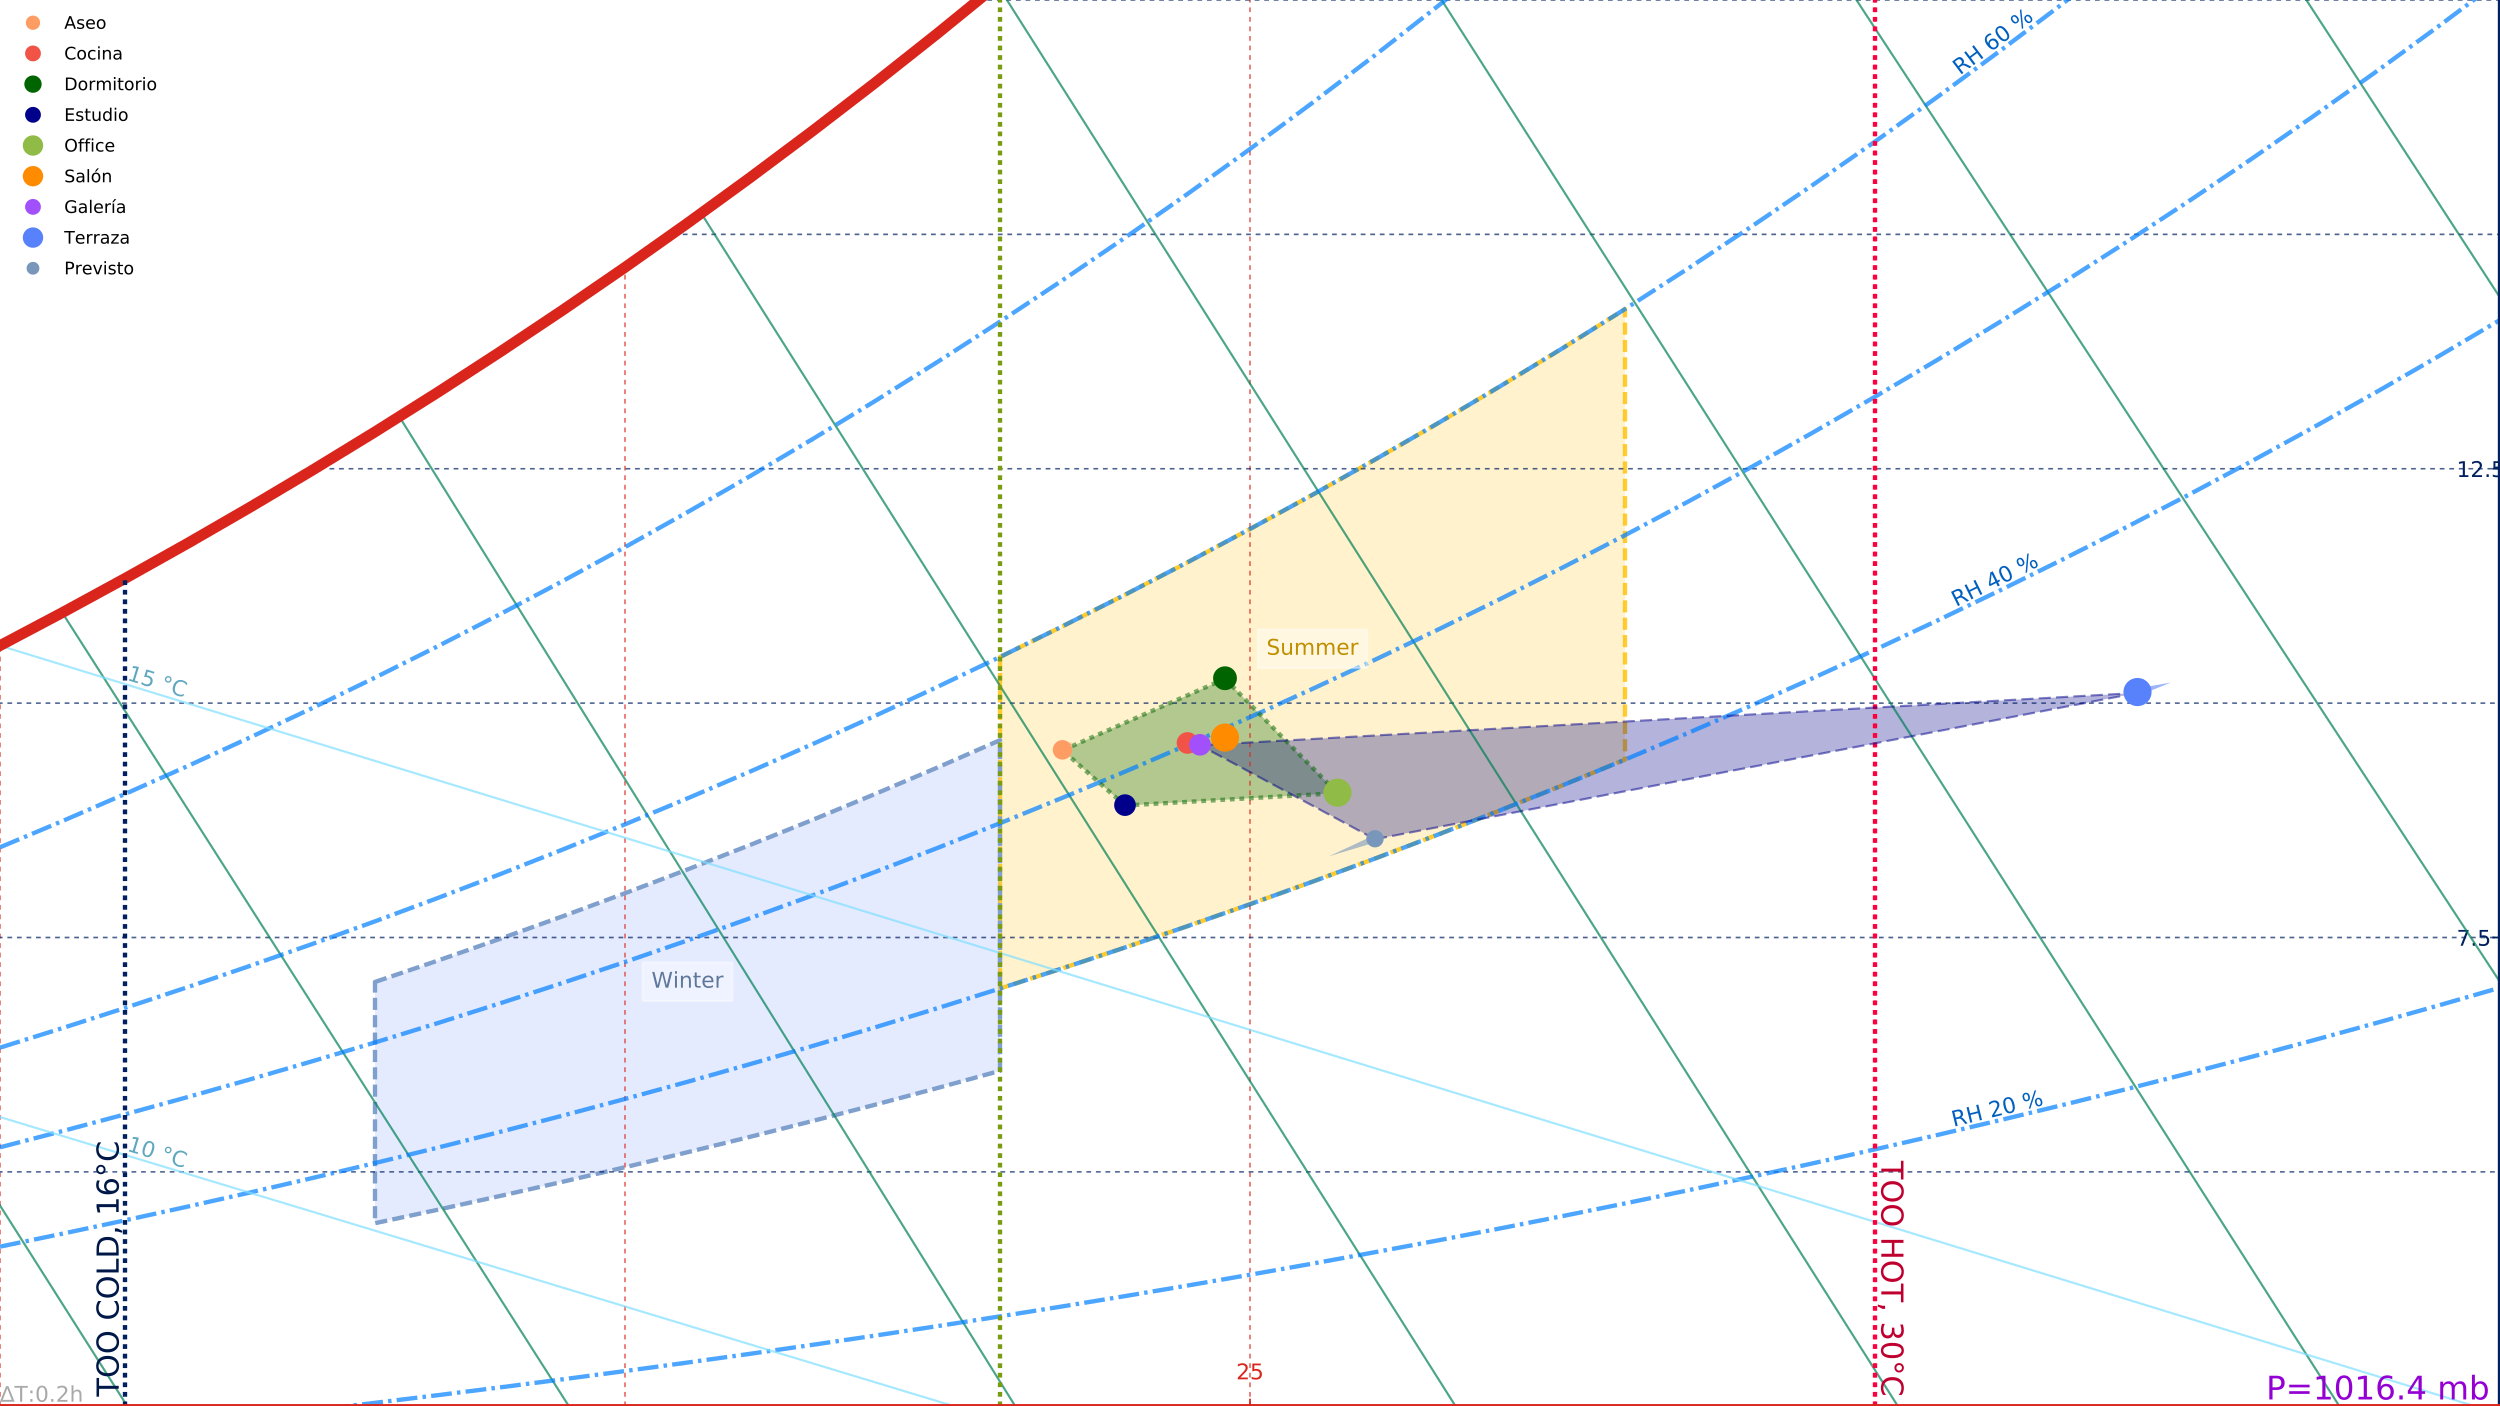 <?xml version="1.0" encoding="utf-8" standalone="no"?>
<!DOCTYPE svg PUBLIC "-//W3C//DTD SVG 1.1//EN"
  "http://www.w3.org/Graphics/SVG/1.1/DTD/svg11.dtd">
<!-- Created with matplotlib (http://matplotlib.org/) -->
<svg height="648pt" version="1.1" viewBox="0 0 1152 648" width="1152pt" xmlns="http://www.w3.org/2000/svg" xmlns:xlink="http://www.w3.org/1999/xlink">
 <defs>
  <style type="text/css">
*{stroke-linecap:butt;stroke-linejoin:round;}
  </style>
 </defs>
 <g id="figure_1">
  <g id="axes_1">
   <g id="patch_1">
    <path d="M 0 648 
L 1152 648 
L 1152 0 
L 0 0 
z
" style="fill:#ffffff;"/>
   </g>
   <g id="patch_2">
    <path clip-path="url(#p03371a207a)" d="M 460.8 302.724 
L 489.6 288.581 
L 518.4 274.045 
L 547.2 259.107 
L 576 243.757 
L 604.8 227.984 
L 633.6 211.779 
L 662.4 195.131 
L 691.2 178.028 
L 720 160.46 
L 748.8 142.416 
L 748.8 350.034 
L 720 361.885 
L 691.2 373.429 
L 662.4 384.671 
L 633.6 395.619 
L 604.8 406.28 
L 576 416.661 
L 547.2 426.768 
L 518.4 436.606 
L 489.6 446.184 
L 460.8 455.506 
z
" style="fill:#ffbf00;fill-opacity:0.2;stroke:#ffbf00;stroke-dasharray:5.6,2.4;stroke-dashoffset:0;stroke-linejoin:miter;stroke-opacity:0.8;stroke-width:2;"/>
   </g>
   <g id="patch_3">
    <path clip-path="url(#p03371a207a)" d="M 172.8 452.483 
L 201.6 442.69 
L 230.4 432.617 
L 259.2 422.257 
L 288 411.603 
L 316.8 400.648 
L 345.6 389.384 
L 374.4 377.803 
L 403.2 365.897 
L 432 353.659 
L 460.8 341.08 
L 460.8 493.435 
L 432 501.352 
L 403.2 509.056 
L 374.4 516.555 
L 345.6 523.851 
L 316.8 530.949 
L 288 537.855 
L 259.2 544.573 
L 230.4 551.108 
L 201.6 557.463 
L 172.8 563.643 
z
" style="fill:#7f9fff;fill-opacity:0.2;stroke:#7f9fcc;stroke-dasharray:5.6,2.4;stroke-dashoffset:0;stroke-linejoin:miter;stroke-width:2;"/>
   </g>
   <g id="patch_4">
    <path clip-path="url(#p03371a207a)" d="M 564.48 312.774 
L 489.6 345.724 
L 518.4 371.195 
L 616.32 365.473 
z
" style="fill:#006400;opacity:0.3;"/>
   </g>
   <g id="patch_5">
    <path clip-path="url(#p03371a207a)" d="M 984.96 319.294 
L 552.96 343.43 
L 633.6 386.709 
z
" style="fill:#00008b;opacity:0.3;"/>
   </g>
   <g id="matplotlib.axis_1">
    <g id="xtick_1">
     <g id="line2d_1">
      <defs>
       <path d="M 0 0 
L 0 -3.5 
" id="m6c417d0ec3" style="stroke:#da251d;stroke-width:0.8;"/>
      </defs>
      <g>
       <use style="fill:#da251d;stroke:#da251d;stroke-width:0.8;" x="576" xlink:href="#m6c417d0ec3" y="648"/>
      </g>
     </g>
     <g id="text_1">
      <!-- 25 -->
      <defs>
       <path d="M 19.188 8.297 
L 53.609 8.297 
L 53.609 0 
L 7.328 0 
L 7.328 8.297 
Q 12.938 14.109 22.625 23.891 
Q 32.328 33.688 34.812 36.531 
Q 39.547 41.844 41.422 45.531 
Q 43.312 49.219 43.312 52.781 
Q 43.312 58.594 39.234 62.25 
Q 35.156 65.922 28.609 65.922 
Q 23.969 65.922 18.812 64.312 
Q 13.672 62.703 7.812 59.422 
L 7.812 69.391 
Q 13.766 71.781 18.938 73 
Q 24.125 74.219 28.422 74.219 
Q 39.75 74.219 46.484 68.547 
Q 53.219 62.891 53.219 53.422 
Q 53.219 48.922 51.531 44.891 
Q 49.859 40.875 45.406 35.406 
Q 44.188 33.984 37.641 27.219 
Q 31.109 20.453 19.188 8.297 
" id="DejaVuSans-32"/>
       <path d="M 10.797 72.906 
L 49.516 72.906 
L 49.516 64.594 
L 19.828 64.594 
L 19.828 46.734 
Q 21.969 47.469 24.109 47.828 
Q 26.266 48.188 28.422 48.188 
Q 40.625 48.188 47.75 41.5 
Q 54.891 34.812 54.891 23.391 
Q 54.891 11.625 47.562 5.094 
Q 40.234 -1.422 26.906 -1.422 
Q 22.312 -1.422 17.547 -0.641 
Q 12.797 0.141 7.719 1.703 
L 7.719 11.625 
Q 12.109 9.234 16.797 8.062 
Q 21.484 6.891 26.703 6.891 
Q 35.156 6.891 40.078 11.328 
Q 45.016 15.766 45.016 23.391 
Q 45.016 31 40.078 35.438 
Q 35.156 39.891 26.703 39.891 
Q 22.75 39.891 18.812 39.016 
Q 14.891 38.141 10.797 36.281 
z
" id="DejaVuSans-35"/>
      </defs>
      <g style="fill:#da251d;" transform="translate(569.638 635.598)scale(0.1 -0.1)">
       <use xlink:href="#DejaVuSans-32"/>
       <use x="63.623" xlink:href="#DejaVuSans-35"/>
      </g>
     </g>
    </g>
   </g>
   <g id="matplotlib.axis_2">
    <g id="ytick_1">
     <g id="line2d_2">
      <defs>
       <path d="M 0 0 
L -3.5 0 
" id="m618c80dfe1" style="stroke:#002060;stroke-width:0.8;"/>
      </defs>
      <g>
       <use style="fill:#002060;stroke:#002060;stroke-width:0.8;" x="1152" xlink:href="#m618c80dfe1" y="432"/>
      </g>
     </g>
     <g id="text_2">
      <!-- 7.5 -->
      <defs>
       <path d="M 8.203 72.906 
L 55.078 72.906 
L 55.078 68.703 
L 28.609 0 
L 18.312 0 
L 43.219 64.594 
L 8.203 64.594 
z
" id="DejaVuSans-37"/>
       <path d="M 10.688 12.406 
L 21 12.406 
L 21 0 
L 10.688 0 
z
" id="DejaVuSans-2e"/>
      </defs>
      <g style="fill:#002060;" transform="translate(1132 435.799)scale(0.1 -0.1)">
       <use xlink:href="#DejaVuSans-37"/>
       <use x="63.623" xlink:href="#DejaVuSans-2e"/>
       <use x="95.41" xlink:href="#DejaVuSans-35"/>
      </g>
     </g>
    </g>
    <g id="ytick_2">
     <g id="line2d_3">
      <g>
       <use style="fill:#002060;stroke:#002060;stroke-width:0.8;" x="1152" xlink:href="#m618c80dfe1" y="216"/>
      </g>
     </g>
     <g id="text_3">
      <!-- 12.5 -->
      <defs>
       <path d="M 12.406 8.297 
L 28.516 8.297 
L 28.516 63.922 
L 10.984 60.406 
L 10.984 69.391 
L 28.422 72.906 
L 38.281 72.906 
L 38.281 8.297 
L 54.391 8.297 
L 54.391 0 
L 12.406 0 
z
" id="DejaVuSans-31"/>
      </defs>
      <g style="fill:#002060;" transform="translate(1132 219.799)scale(0.1 -0.1)">
       <use xlink:href="#DejaVuSans-31"/>
       <use x="63.623" xlink:href="#DejaVuSans-32"/>
       <use x="127.246" xlink:href="#DejaVuSans-2e"/>
       <use x="159.033" xlink:href="#DejaVuSans-35"/>
      </g>
     </g>
    </g>
   </g>
   <g id="line2d_4">
    <path clip-path="url(#p03371a207a)" d="M 0 648 
L 0 297.54 
" style="fill:none;opacity:0.7;stroke:#da251d;stroke-dasharray:2.2,2.2;stroke-dashoffset:0;stroke-width:0.75;"/>
   </g>
   <g id="line2d_5">
    <path clip-path="url(#p03371a207a)" d="M 288 648 
L 288 123.384 
" style="fill:none;opacity:0.7;stroke:#da251d;stroke-dasharray:2.2,2.2;stroke-dashoffset:0;stroke-width:0.75;"/>
   </g>
   <g id="line2d_6">
    <path clip-path="url(#p03371a207a)" d="M 576 648 
L 576 -1 
" style="fill:none;opacity:0.7;stroke:#da251d;stroke-dasharray:2.2,2.2;stroke-dashoffset:0;stroke-width:0.75;"/>
   </g>
   <g id="line2d_7">
    <path clip-path="url(#p03371a207a)" d="M 864 648 
L 864 -1 
" style="fill:none;opacity:0.7;stroke:#da251d;stroke-dasharray:2.2,2.2;stroke-dashoffset:0;stroke-width:0.75;"/>
   </g>
   <g id="line2d_8">
    <path clip-path="url(#p03371a207a)" d="M -1 540 
L 1152 540 
" style="fill:none;opacity:0.7;stroke:#002060;stroke-dasharray:2.2,2.2;stroke-dashoffset:0;stroke-width:0.75;"/>
   </g>
   <g id="line2d_9">
    <path clip-path="url(#p03371a207a)" d="M -1 432 
L 1152 432 
" style="fill:none;opacity:0.7;stroke:#002060;stroke-dasharray:2.2,2.2;stroke-dashoffset:0;stroke-width:0.75;"/>
   </g>
   <g id="line2d_10">
    <path clip-path="url(#p03371a207a)" d="M -1 324 
L 1152 324 
" style="fill:none;opacity:0.7;stroke:#002060;stroke-dasharray:2.2,2.2;stroke-dashoffset:0;stroke-width:0.75;"/>
   </g>
   <g id="line2d_11">
    <path clip-path="url(#p03371a207a)" d="M 151.831 216 
L 1152 216 
" style="fill:none;opacity:0.7;stroke:#002060;stroke-dasharray:2.2,2.2;stroke-dashoffset:0;stroke-width:0.75;"/>
   </g>
   <g id="line2d_12">
    <path clip-path="url(#p03371a207a)" d="M 310.206 108 
L 1152 108 
" style="fill:none;opacity:0.7;stroke:#002060;stroke-dasharray:2.2,2.2;stroke-dashoffset:0;stroke-width:0.75;"/>
   </g>
   <g id="line2d_13">
    <path clip-path="url(#p03371a207a)" d="M 450.546 0 
L 1152 0 
" style="fill:none;opacity:0.7;stroke:#002060;stroke-dasharray:2.2,2.2;stroke-dashoffset:0;stroke-width:0.75;"/>
   </g>
   <g id="line2d_14">
    <path clip-path="url(#p03371a207a)" d="M -1 553.917 
L 59.298 649 
" style="fill:none;opacity:0.7;stroke:#008056;stroke-linecap:square;"/>
   </g>
   <g id="line2d_15">
    <path clip-path="url(#p03371a207a)" d="M 28.711 282.356 
L 262.796 649 
" style="fill:none;opacity:0.7;stroke:#008056;stroke-linecap:square;"/>
   </g>
   <g id="line2d_16">
    <path clip-path="url(#p03371a207a)" d="M 184.069 192.097 
L 468.468 649 
" style="fill:none;opacity:0.7;stroke:#008056;stroke-linecap:square;"/>
   </g>
   <g id="line2d_17">
    <path clip-path="url(#p03371a207a)" d="M 323.228 98.439 
L 671.368 649 
" style="fill:none;opacity:0.7;stroke:#008056;stroke-linecap:square;"/>
   </g>
   <g id="line2d_18">
    <path clip-path="url(#p03371a207a)" d="M 463.352 -1 
L 875.191 649 
" style="fill:none;opacity:0.7;stroke:#008056;stroke-linecap:square;"/>
   </g>
   <g id="line2d_19">
    <path clip-path="url(#p03371a207a)" d="M 663.648 -1 
L 1078.632 649 
" style="fill:none;opacity:0.7;stroke:#008056;stroke-linecap:square;"/>
   </g>
   <g id="line2d_20">
    <path clip-path="url(#p03371a207a)" d="M 854.8 -1 
L 1153 454.021 
" style="fill:none;opacity:0.7;stroke:#008056;stroke-linecap:square;"/>
   </g>
   <g id="line2d_21">
    <path clip-path="url(#p03371a207a)" d="M 1062.113 -1 
L 1153 138.628 
" style="fill:none;opacity:0.7;stroke:#008056;stroke-linecap:square;"/>
   </g>
   <g id="line2d_22">
    <path clip-path="url(#p03371a207a)" style="fill:none;opacity:0.7;stroke:#008056;stroke-linecap:square;"/>
   </g>
   <g id="line2d_23">
    <path clip-path="url(#p03371a207a)" style="fill:none;opacity:0.7;stroke:#008056;stroke-linecap:square;"/>
   </g>
   <g id="line2d_24">
    <path clip-path="url(#p03371a207a)" style="fill:none;opacity:0.7;stroke:#008056;stroke-linecap:square;"/>
   </g>
   <g id="line2d_25">
    <path clip-path="url(#p03371a207a)" d="M 151.013 649 
L 172.8 646.418 
L 201.6 642.908 
L 230.4 639.3 
L 259.2 635.591 
L 288 631.778 
L 316.8 627.86 
L 345.6 623.833 
L 374.4 619.695 
L 403.2 615.443 
L 432 611.075 
L 460.8 606.588 
L 489.6 601.98 
L 518.4 597.247 
L 547.2 592.386 
L 576 587.395 
L 604.8 582.271 
L 633.6 577.01 
L 662.4 571.61 
L 691.2 566.067 
L 720 560.377 
L 748.8 554.539 
L 777.6 548.548 
L 806.4 542.401 
L 835.2 536.095 
L 864 529.625 
L 892.8 522.989 
L 921.6 516.182 
L 950.4 509.202 
L 979.2 502.043 
L 1008 494.703 
L 1036.8 487.176 
L 1065.6 479.46 
L 1094.4 471.55 
L 1123.2 463.442 
L 1152 455.131 
" style="fill:none;opacity:0.7;stroke:#007fff;stroke-dasharray:9.6,2.4,1.6,2.4;stroke-dashoffset:0;stroke-width:2;"/>
   </g>
   <g id="line2d_26">
    <path clip-path="url(#p03371a207a)" d="M 0 574.451 
L 28.8 568.48 
L 57.6 562.336 
L 86.4 556.014 
L 115.2 549.51 
L 144 542.82 
L 172.8 535.938 
L 201.6 528.86 
L 230.4 521.582 
L 259.2 514.097 
L 288 506.402 
L 316.8 498.491 
L 345.6 490.358 
L 374.4 481.999 
L 403.2 473.408 
L 432 464.579 
L 460.8 455.506 
L 489.6 446.184 
L 518.4 436.606 
L 547.2 426.768 
L 576 416.661 
L 604.8 406.28 
L 633.6 395.619 
L 662.4 384.671 
L 691.2 373.429 
L 720 361.885 
L 748.8 350.034 
L 777.6 337.868 
L 806.4 325.379 
L 835.2 312.56 
L 864 299.404 
L 892.8 285.901 
L 921.6 272.045 
L 950.4 257.828 
L 979.2 243.24 
L 1008 228.273 
L 1036.8 212.919 
L 1065.6 197.169 
L 1094.4 181.013 
L 1123.2 164.442 
L 1152 147.447 
" style="fill:none;opacity:0.7;stroke:#007fff;stroke-dasharray:9.6,2.4,1.6,2.4;stroke-dashoffset:0;stroke-width:2;"/>
   </g>
   <g id="line2d_27">
    <path clip-path="url(#p03371a207a)" d="M 0 528.68 
L 28.8 521.19 
L 57.6 513.483 
L 86.4 505.552 
L 115.2 497.391 
L 144 488.995 
L 172.8 480.358 
L 201.6 471.474 
L 230.4 462.337 
L 259.2 452.94 
L 288 443.277 
L 316.8 433.341 
L 345.6 423.125 
L 374.4 412.624 
L 403.2 401.828 
L 432 390.733 
L 460.8 379.329 
L 489.6 367.61 
L 518.4 355.568 
L 547.2 343.195 
L 576 330.483 
L 604.8 317.423 
L 633.6 304.009 
L 662.4 290.229 
L 691.2 276.077 
L 720 261.544 
L 748.8 246.619 
L 777.6 231.294 
L 806.4 215.558 
L 835.2 199.404 
L 864 182.819 
L 892.8 165.795 
L 921.6 148.32 
L 950.4 130.385 
L 979.2 111.977 
L 1008 93.086 
L 1036.8 73.701 
L 1065.6 53.81 
L 1094.4 33.4 
L 1123.2 12.46 
L 1141.245 -1 
" style="fill:none;opacity:0.7;stroke:#007fff;stroke-dasharray:9.6,2.4,1.6,2.4;stroke-dashoffset:0;stroke-width:2;"/>
   </g>
   <g id="line2d_28">
    <path clip-path="url(#p03371a207a)" d="M 0 482.753 
L 28.8 473.735 
L 57.6 464.453 
L 86.4 454.901 
L 115.2 445.071 
L 144 434.956 
L 172.8 424.55 
L 201.6 413.844 
L 230.4 402.832 
L 259.2 391.505 
L 288 379.856 
L 316.8 367.877 
L 345.6 355.558 
L 374.4 342.892 
L 403.2 329.871 
L 432 316.484 
L 460.8 302.724 
L 489.6 288.581 
L 518.4 274.045 
L 547.2 259.107 
L 576 243.757 
L 604.8 227.984 
L 633.6 211.779 
L 662.4 195.131 
L 691.2 178.028 
L 720 160.46 
L 748.8 142.416 
L 777.6 123.883 
L 806.4 104.851 
L 835.2 85.306 
L 864 65.236 
L 892.8 44.629 
L 921.6 23.471 
L 950.4 1.749 
L 953.95 -1 
" style="fill:none;opacity:0.7;stroke:#007fff;stroke-dasharray:9.6,2.4,1.6,2.4;stroke-dashoffset:0;stroke-width:2;"/>
   </g>
   <g id="line2d_29">
    <path clip-path="url(#p03371a207a)" d="M 0 390.432 
L 28.8 378.324 
L 57.6 365.86 
L 86.4 353.029 
L 115.2 339.822 
L 144 326.23 
L 172.8 312.242 
L 201.6 297.848 
L 230.4 283.037 
L 259.2 267.8 
L 288 252.124 
L 316.8 235.998 
L 345.6 219.412 
L 374.4 202.352 
L 403.2 184.808 
L 432 166.766 
L 460.8 148.214 
L 489.6 129.139 
L 518.4 109.528 
L 547.2 89.367 
L 576 68.641 
L 604.8 47.337 
L 633.6 25.44 
L 662.4 2.934 
L 667.299 -1 
" style="fill:none;opacity:0.7;stroke:#007fff;stroke-dasharray:9.6,2.4,1.6,2.4;stroke-dashoffset:0;stroke-width:2;"/>
   </g>
   <g id="line2d_30">
    <path clip-path="url(#p03371a207a)" d="M -1 514.435 
L 442.956 649 
" style="fill:none;opacity:0.7;stroke:#7fdfff;stroke-linecap:square;"/>
   </g>
   <g id="line2d_31">
    <path clip-path="url(#p03371a207a)" d="M 0 297.54 
L 1143.649 649 
" style="fill:none;opacity:0.7;stroke:#7fdfff;stroke-linecap:square;"/>
   </g>
   <g id="line2d_32">
    <path clip-path="url(#p03371a207a)" d="M 0 297.48 
L 28.8 282.24 
L 57.6 266.548 
L 86.4 250.39 
L 115.2 233.755 
L 144 216.63 
L 172.8 199.002 
L 201.6 180.858 
L 230.4 162.183 
L 259.2 142.965 
L 288 123.188 
L 316.8 102.837 
L 345.6 81.899 
L 374.4 60.357 
L 403.2 38.195 
L 432 15.397 
L 452.138 -1 
" style="fill:none;stroke:#da251d;stroke-linecap:square;stroke-width:5;"/>
   </g>
   <g id="line2d_33">
    <path clip-path="url(#p03371a207a)" d="M 57.6 648 
L 57.6 266.625 
" style="fill:none;stroke:#002060;stroke-dasharray:2.2,2.2;stroke-dashoffset:0;stroke-width:2;"/>
   </g>
   <g id="line2d_34">
    <path clip-path="url(#p03371a207a)" d="M 460.8 648 
L 460.8 -1 
" style="fill:none;stroke:#799c13;stroke-dasharray:2.2,2.2;stroke-dashoffset:0;stroke-width:2;"/>
   </g>
   <g id="line2d_35">
    <path clip-path="url(#p03371a207a)" d="M 864 -1 
L 864 648 
" style="fill:none;stroke:#ff003f;stroke-dasharray:2.2,2.2;stroke-dashoffset:0;stroke-width:2;"/>
   </g>
   <g id="line2d_36">
    <path clip-path="url(#p03371a207a)" d="M 564.48 312.774 
L 489.6 345.724 
" style="fill:none;opacity:0.5;stroke:#006400;stroke-dasharray:2.2,2.2;stroke-dashoffset:0;stroke-width:2;"/>
   </g>
   <g id="line2d_37">
    <path clip-path="url(#p03371a207a)" d="M 564.48 312.774 
L 616.32 365.473 
" style="fill:none;opacity:0.5;stroke:#006400;stroke-dasharray:2.2,2.2;stroke-dashoffset:0;stroke-width:2;"/>
   </g>
   <g id="line2d_38">
    <path clip-path="url(#p03371a207a)" d="M 518.4 371.195 
L 489.6 345.724 
" style="fill:none;opacity:0.5;stroke:#006400;stroke-dasharray:2.2,2.2;stroke-dashoffset:0;stroke-width:2;"/>
   </g>
   <g id="line2d_39">
    <path clip-path="url(#p03371a207a)" d="M 518.4 371.195 
L 616.32 365.473 
" style="fill:none;opacity:0.5;stroke:#006400;stroke-dasharray:2.2,2.2;stroke-dashoffset:0;stroke-width:2;"/>
   </g>
   <g id="line2d_40">
    <path clip-path="url(#p03371a207a)" d="M 984.96 319.294 
L 552.96 343.43 
" style="fill:none;opacity:0.5;stroke:#00008b;stroke-dasharray:5.6,2.4;stroke-dashoffset:0;"/>
   </g>
   <g id="line2d_41">
    <path clip-path="url(#p03371a207a)" d="M 633.6 386.709 
L 552.96 343.43 
" style="fill:none;opacity:0.5;stroke:#00008b;stroke-dasharray:5.6,2.4;stroke-dashoffset:0;"/>
   </g>
   <g id="line2d_42">
    <path clip-path="url(#p03371a207a)" d="M 633.6 386.709 
L 984.96 319.294 
" style="fill:none;opacity:0.5;stroke:#00008b;stroke-dasharray:5.6,2.4;stroke-dashoffset:0;"/>
   </g>
   <g id="line2d_43">
    <path clip-path="url(#p03371a207a)" d="M 489.6 345.528 
" style="fill:none;opacity:0.9;"/>
    <defs>
     <path d="M 0 4 
C 1.061 4 2.078 3.579 2.828 2.828 
C 3.579 2.078 4 1.061 4 0 
C 4 -1.061 3.579 -2.078 2.828 -2.828 
C 2.078 -3.579 1.061 -4 0 -4 
C -1.061 -4 -2.078 -3.579 -2.828 -2.828 
C -3.579 -2.078 -4 -1.061 -4 0 
C -4 1.061 -3.579 2.078 -2.828 2.828 
C -2.078 3.579 -1.061 4 0 4 
z
" id="me9c7d0413f" style="stroke:#fd9d64;"/>
    </defs>
    <g clip-path="url(#p03371a207a)">
     <use style="fill:#fd9d64;opacity:0.9;stroke:#fd9d64;" x="489.6" xlink:href="#me9c7d0413f" y="345.528"/>
    </g>
   </g>
   <g id="line2d_44">
    <path clip-path="url(#p03371a207a)" d="M 547.2 342.357 
" style="fill:none;opacity:0.9;"/>
    <defs>
     <path d="M 0 4.5 
C 1.193 4.5 2.338 4.026 3.182 3.182 
C 4.026 2.338 4.5 1.193 4.5 0 
C 4.5 -1.193 4.026 -2.338 3.182 -3.182 
C 2.338 -4.026 1.193 -4.5 0 -4.5 
C -1.193 -4.5 -2.338 -4.026 -3.182 -3.182 
C -4.026 -2.338 -4.5 -1.193 -4.5 0 
C -4.5 1.193 -4.026 2.338 -3.182 3.182 
C -2.338 4.026 -1.193 4.5 0 4.5 
z
" id="mc21d1e64de" style="stroke:#f15346;"/>
    </defs>
    <g clip-path="url(#p03371a207a)">
     <use style="fill:#f15346;opacity:0.9;stroke:#f15346;" x="547.2" xlink:href="#mc21d1e64de" y="342.357"/>
    </g>
   </g>
   <g id="line2d_45">
    <path clip-path="url(#p03371a207a)" d="M 564.48 312.533 
" style="fill:none;opacity:0.9;"/>
    <defs>
     <path d="M 0 5 
C 1.326 5 2.598 4.473 3.536 3.536 
C 4.473 2.598 5 1.326 5 0 
C 5 -1.326 4.473 -2.598 3.536 -3.536 
C 2.598 -4.473 1.326 -5 0 -5 
C -1.326 -5 -2.598 -4.473 -3.536 -3.536 
C -4.473 -2.598 -5 -1.326 -5 0 
C -5 1.326 -4.473 2.598 -3.536 3.536 
C -2.598 4.473 -1.326 5 0 5 
z
" id="m593283b765" style="stroke:#006400;"/>
    </defs>
    <g clip-path="url(#p03371a207a)">
     <use style="fill:#006400;opacity:0.9;stroke:#006400;" x="564.48" xlink:href="#m593283b765" y="312.533"/>
    </g>
   </g>
   <g id="line2d_46">
    <path clip-path="url(#p03371a207a)" d="M 518.4 371.003 
" style="fill:none;opacity:0.9;"/>
    <defs>
     <path d="M 0 4.5 
C 1.193 4.5 2.338 4.026 3.182 3.182 
C 4.026 2.338 4.5 1.193 4.5 0 
C 4.5 -1.193 4.026 -2.338 3.182 -3.182 
C 2.338 -4.026 1.193 -4.5 0 -4.5 
C -1.193 -4.5 -2.338 -4.026 -3.182 -3.182 
C -4.026 -2.338 -4.5 -1.193 -4.5 0 
C -4.5 1.193 -4.026 2.338 -3.182 3.182 
C -2.338 4.026 -1.193 4.5 0 4.5 
z
" id="m904425b6a8" style="stroke:#00008b;"/>
    </defs>
    <g clip-path="url(#p03371a207a)">
     <use style="fill:#00008b;opacity:0.9;stroke:#00008b;" x="518.4" xlink:href="#m904425b6a8" y="371.003"/>
    </g>
   </g>
   <g id="line2d_47">
    <path clip-path="url(#p03371a207a)" d="M 616.32 365.243 
" style="fill:none;opacity:0.9;"/>
    <defs>
     <path d="M 0 6 
C 1.591 6 3.117 5.368 4.243 4.243 
C 5.368 3.117 6 1.591 6 0 
C 6 -1.591 5.368 -3.117 4.243 -4.243 
C 3.117 -5.368 1.591 -6 0 -6 
C -1.591 -6 -3.117 -5.368 -4.243 -4.243 
C -5.368 -3.117 -6 -1.591 -6 0 
C -6 1.591 -5.368 3.117 -4.243 4.243 
C -3.117 5.368 -1.591 6 0 6 
z
" id="m547c2ddd15" style="stroke:#8fbb46;"/>
    </defs>
    <g clip-path="url(#p03371a207a)">
     <use style="fill:#8fbb46;opacity:0.9;stroke:#8fbb46;" x="616.32" xlink:href="#m547c2ddd15" y="365.243"/>
    </g>
   </g>
   <g id="line2d_48">
    <path clip-path="url(#p03371a207a)" d="M 564.48 339.878 
" style="fill:none;opacity:0.9;"/>
    <defs>
     <path d="M 0 6 
C 1.591 6 3.117 5.368 4.243 4.243 
C 5.368 3.117 6 1.591 6 0 
C 6 -1.591 5.368 -3.117 4.243 -4.243 
C 3.117 -5.368 1.591 -6 0 -6 
C -1.591 -6 -3.117 -5.368 -4.243 -4.243 
C -5.368 -3.117 -6 -1.591 -6 0 
C -6 1.591 -5.368 3.117 -4.243 4.243 
C -3.117 5.368 -1.591 6 0 6 
z
" id="mc11a36fa52" style="stroke:#ff8c00;"/>
    </defs>
    <g clip-path="url(#p03371a207a)">
     <use style="fill:#ff8c00;opacity:0.9;stroke:#ff8c00;" x="564.48" xlink:href="#mc11a36fa52" y="339.878"/>
    </g>
   </g>
   <g id="line2d_49">
    <path clip-path="url(#p03371a207a)" d="M 552.96 343.21 
" style="fill:none;opacity:0.7;"/>
    <defs>
     <path d="M 0 4.5 
C 1.193 4.5 2.338 4.026 3.182 3.182 
C 4.026 2.338 4.5 1.193 4.5 0 
C 4.5 -1.193 4.026 -2.338 3.182 -3.182 
C 2.338 -4.026 1.193 -4.5 0 -4.5 
C -1.193 -4.5 -2.338 -4.026 -3.182 -3.182 
C -4.026 -2.338 -4.5 -1.193 -4.5 0 
C -4.5 1.193 -4.026 2.338 -3.182 3.182 
C -2.338 4.026 -1.193 4.5 0 4.5 
z
" id="ma13db3c28a" style="stroke:#a250fb;"/>
    </defs>
    <g clip-path="url(#p03371a207a)">
     <use style="fill:#a250fb;opacity:0.7;stroke:#a250fb;" x="552.96" xlink:href="#ma13db3c28a" y="343.21"/>
    </g>
   </g>
   <g id="line2d_50">
    <path clip-path="url(#p03371a207a)" d="M 984.96 318.894 
" style="fill:none;opacity:0.7;"/>
    <defs>
     <path d="M 0 6 
C 1.591 6 3.117 5.368 4.243 4.243 
C 5.368 3.117 6 1.591 6 0 
C 6 -1.591 5.368 -3.117 4.243 -4.243 
C 3.117 -5.368 1.591 -6 0 -6 
C -1.591 -6 -3.117 -5.368 -4.243 -4.243 
C -5.368 -3.117 -6 -1.591 -6 0 
C -6 1.591 -5.368 3.117 -4.243 4.243 
C -3.117 5.368 -1.591 6 0 6 
z
" id="m4be0c68ce2" style="stroke:#5882fb;"/>
    </defs>
    <g clip-path="url(#p03371a207a)">
     <use style="fill:#5882fb;opacity:0.7;stroke:#5882fb;" x="984.96" xlink:href="#m4be0c68ce2" y="318.894"/>
    </g>
   </g>
   <g id="line2d_51">
    <path clip-path="url(#p03371a207a)" d="M 633.6 386.486 
" style="fill:none;opacity:0.6;"/>
    <defs>
     <path d="M 0 3.5 
C 0.928 3.5 1.819 3.131 2.475 2.475 
C 3.131 1.819 3.5 0.928 3.5 0 
C 3.5 -0.928 3.131 -1.819 2.475 -2.475 
C 1.819 -3.131 0.928 -3.5 0 -3.5 
C -0.928 -3.5 -1.819 -3.131 -2.475 -2.475 
C -3.131 -1.819 -3.5 -0.928 -3.5 0 
C -3.5 0.928 -3.131 1.819 -2.475 2.475 
C -1.819 3.131 -0.928 3.5 0 3.5 
z
" id="m51c008a68b" style="stroke:#7996bb;"/>
    </defs>
    <g clip-path="url(#p03371a207a)">
     <use style="fill:#7996bb;opacity:0.6;stroke:#7996bb;" x="633.6" xlink:href="#m51c008a68b" y="386.486"/>
    </g>
   </g>
   <g id="patch_6">
    <path d="M 1152 648 
L 1152 0 
" style="fill:none;stroke:#002060;stroke-linecap:square;stroke-linejoin:miter;stroke-width:2;"/>
   </g>
   <g id="patch_7">
    <path d="M 0 648 
L 1152 648 
" style="fill:none;stroke:#da251d;stroke-linecap:square;stroke-linejoin:miter;stroke-width:2;"/>
   </g>
   <g id="text_4">
    <!-- RH 20 % -->
    <defs>
     <path d="M 44.391 34.188 
Q 47.562 33.109 50.562 29.594 
Q 53.562 26.078 56.594 19.922 
L 66.609 0 
L 56 0 
L 46.688 18.703 
Q 43.062 26.031 39.672 28.422 
Q 36.281 30.812 30.422 30.812 
L 19.672 30.812 
L 19.672 0 
L 9.812 0 
L 9.812 72.906 
L 32.078 72.906 
Q 44.578 72.906 50.734 67.672 
Q 56.891 62.453 56.891 51.906 
Q 56.891 45.016 53.688 40.469 
Q 50.484 35.938 44.391 34.188 
M 19.672 64.797 
L 19.672 38.922 
L 32.078 38.922 
Q 39.203 38.922 42.844 42.219 
Q 46.484 45.516 46.484 51.906 
Q 46.484 58.297 42.844 61.547 
Q 39.203 64.797 32.078 64.797 
z
" id="DejaVuSans-52"/>
     <path d="M 9.812 72.906 
L 19.672 72.906 
L 19.672 43.016 
L 55.516 43.016 
L 55.516 72.906 
L 65.375 72.906 
L 65.375 0 
L 55.516 0 
L 55.516 34.719 
L 19.672 34.719 
L 19.672 0 
L 9.812 0 
z
" id="DejaVuSans-48"/>
     <path id="DejaVuSans-20"/>
     <path d="M 31.781 66.406 
Q 24.172 66.406 20.328 58.906 
Q 16.5 51.422 16.5 36.375 
Q 16.5 21.391 20.328 13.891 
Q 24.172 6.391 31.781 6.391 
Q 39.453 6.391 43.281 13.891 
Q 47.125 21.391 47.125 36.375 
Q 47.125 51.422 43.281 58.906 
Q 39.453 66.406 31.781 66.406 
M 31.781 74.219 
Q 44.047 74.219 50.516 64.516 
Q 56.984 54.828 56.984 36.375 
Q 56.984 17.969 50.516 8.266 
Q 44.047 -1.422 31.781 -1.422 
Q 19.531 -1.422 13.062 8.266 
Q 6.594 17.969 6.594 36.375 
Q 6.594 54.828 13.062 64.516 
Q 19.531 74.219 31.781 74.219 
" id="DejaVuSans-30"/>
     <path d="M 72.703 32.078 
Q 68.453 32.078 66.031 28.469 
Q 63.625 24.859 63.625 18.406 
Q 63.625 12.062 66.031 8.422 
Q 68.453 4.781 72.703 4.781 
Q 76.859 4.781 79.266 8.422 
Q 81.688 12.062 81.688 18.406 
Q 81.688 24.812 79.266 28.438 
Q 76.859 32.078 72.703 32.078 
M 72.703 38.281 
Q 80.422 38.281 84.953 32.906 
Q 89.5 27.547 89.5 18.406 
Q 89.5 9.281 84.938 3.922 
Q 80.375 -1.422 72.703 -1.422 
Q 64.891 -1.422 60.344 3.922 
Q 55.812 9.281 55.812 18.406 
Q 55.812 27.594 60.375 32.938 
Q 64.938 38.281 72.703 38.281 
M 22.312 68.016 
Q 18.109 68.016 15.688 64.375 
Q 13.281 60.75 13.281 54.391 
Q 13.281 47.953 15.672 44.328 
Q 18.062 40.719 22.312 40.719 
Q 26.562 40.719 28.969 44.328 
Q 31.391 47.953 31.391 54.391 
Q 31.391 60.688 28.953 64.344 
Q 26.516 68.016 22.312 68.016 
M 66.406 74.219 
L 74.219 74.219 
L 28.609 -1.422 
L 20.797 -1.422 
z
M 22.312 74.219 
Q 30.031 74.219 34.609 68.875 
Q 39.203 63.531 39.203 54.391 
Q 39.203 45.172 34.641 39.844 
Q 30.078 34.516 22.312 34.516 
Q 14.547 34.516 10.031 39.859 
Q 5.516 45.219 5.516 54.391 
Q 5.516 63.484 10.047 68.844 
Q 14.594 74.219 22.312 74.219 
" id="DejaVuSans-25"/>
    </defs>
    <g style="fill:#005fbf;" transform="translate(900.19 519.232)rotate(-13.625)scale(0.1 -0.1)">
     <use xlink:href="#DejaVuSans-52"/>
     <use x="69.482" xlink:href="#DejaVuSans-48"/>
     <use x="144.678" xlink:href="#DejaVuSans-20"/>
     <use x="176.465" xlink:href="#DejaVuSans-32"/>
     <use x="240.088" xlink:href="#DejaVuSans-30"/>
     <use x="303.711" xlink:href="#DejaVuSans-20"/>
     <use x="335.498" xlink:href="#DejaVuSans-25"/>
    </g>
   </g>
   <g id="text_5">
    <!-- RH 40 % -->
    <defs>
     <path d="M 37.797 64.312 
L 12.891 25.391 
L 37.797 25.391 
z
M 35.203 72.906 
L 47.609 72.906 
L 47.609 25.391 
L 58.016 25.391 
L 58.016 17.188 
L 47.609 17.188 
L 47.609 0 
L 37.797 0 
L 37.797 17.188 
L 4.891 17.188 
L 4.891 26.703 
z
" id="DejaVuSans-34"/>
    </defs>
    <g style="fill:#005fbf;" transform="translate(901.378 279.709)rotate(-26.274)scale(0.1 -0.1)">
     <use xlink:href="#DejaVuSans-52"/>
     <use x="69.482" xlink:href="#DejaVuSans-48"/>
     <use x="144.678" xlink:href="#DejaVuSans-20"/>
     <use x="176.465" xlink:href="#DejaVuSans-34"/>
     <use x="240.088" xlink:href="#DejaVuSans-30"/>
     <use x="303.711" xlink:href="#DejaVuSans-20"/>
     <use x="335.498" xlink:href="#DejaVuSans-25"/>
    </g>
   </g>
   <g id="text_6">
    <!-- RH 60 % -->
    <defs>
     <path d="M 33.016 40.375 
Q 26.375 40.375 22.484 35.828 
Q 18.609 31.297 18.609 23.391 
Q 18.609 15.531 22.484 10.953 
Q 26.375 6.391 33.016 6.391 
Q 39.656 6.391 43.531 10.953 
Q 47.406 15.531 47.406 23.391 
Q 47.406 31.297 43.531 35.828 
Q 39.656 40.375 33.016 40.375 
M 52.594 71.297 
L 52.594 62.312 
Q 48.875 64.062 45.094 64.984 
Q 41.312 65.922 37.594 65.922 
Q 27.828 65.922 22.672 59.328 
Q 17.531 52.734 16.797 39.406 
Q 19.672 43.656 24.016 45.922 
Q 28.375 48.188 33.594 48.188 
Q 44.578 48.188 50.953 41.516 
Q 57.328 34.859 57.328 23.391 
Q 57.328 12.156 50.688 5.359 
Q 44.047 -1.422 33.016 -1.422 
Q 20.359 -1.422 13.672 8.266 
Q 6.984 17.969 6.984 36.375 
Q 6.984 53.656 15.188 63.938 
Q 23.391 74.219 37.203 74.219 
Q 40.922 74.219 44.703 73.484 
Q 48.484 72.75 52.594 71.297 
" id="DejaVuSans-36"/>
    </defs>
    <g style="fill:#005fbf;" transform="translate(903.162 34.772)rotate(-37.025)scale(0.1 -0.1)">
     <use xlink:href="#DejaVuSans-52"/>
     <use x="69.482" xlink:href="#DejaVuSans-48"/>
     <use x="144.678" xlink:href="#DejaVuSans-20"/>
     <use x="176.465" xlink:href="#DejaVuSans-36"/>
     <use x="240.088" xlink:href="#DejaVuSans-30"/>
     <use x="303.711" xlink:href="#DejaVuSans-20"/>
     <use x="335.498" xlink:href="#DejaVuSans-25"/>
    </g>
   </g>
   <g id="text_7">
    <!-- 10 °C -->
    <defs>
     <path d="M 25 67.922 
Q 21.094 67.922 18.406 65.203 
Q 15.719 62.5 15.719 58.594 
Q 15.719 54.734 18.406 52.078 
Q 21.094 49.422 25 49.422 
Q 28.906 49.422 31.594 52.078 
Q 34.281 54.734 34.281 58.594 
Q 34.281 62.453 31.562 65.188 
Q 28.859 67.922 25 67.922 
M 25 74.219 
Q 28.125 74.219 31 73.016 
Q 33.891 71.828 35.984 69.578 
Q 38.234 67.391 39.359 64.594 
Q 40.484 61.812 40.484 58.594 
Q 40.484 52.156 35.969 47.688 
Q 31.453 43.219 24.906 43.219 
Q 18.312 43.219 13.906 47.609 
Q 9.516 52 9.516 58.594 
Q 9.516 65.141 14 69.672 
Q 18.5 74.219 25 74.219 
" id="DejaVuSans-b0"/>
     <path d="M 64.406 67.281 
L 64.406 56.891 
Q 59.422 61.531 53.781 63.812 
Q 48.141 66.109 41.797 66.109 
Q 29.297 66.109 22.656 58.469 
Q 16.016 50.828 16.016 36.375 
Q 16.016 21.969 22.656 14.328 
Q 29.297 6.688 41.797 6.688 
Q 48.141 6.688 53.781 8.984 
Q 59.422 11.281 64.406 15.922 
L 64.406 5.609 
Q 59.234 2.094 53.438 0.328 
Q 47.656 -1.422 41.219 -1.422 
Q 24.656 -1.422 15.125 8.703 
Q 5.609 18.844 5.609 36.375 
Q 5.609 53.953 15.125 64.078 
Q 24.656 74.219 41.219 74.219 
Q 47.75 74.219 53.531 72.484 
Q 59.328 70.75 64.406 67.281 
" id="DejaVuSans-43"/>
    </defs>
    <g style="fill:#5fa7bf;" transform="translate(58.203 530.206)rotate(-343.138)scale(0.1 -0.1)">
     <use xlink:href="#DejaVuSans-31"/>
     <use x="63.623" xlink:href="#DejaVuSans-30"/>
     <use x="127.246" xlink:href="#DejaVuSans-20"/>
     <use x="159.033" xlink:href="#DejaVuSans-b0"/>
     <use x="209.033" xlink:href="#DejaVuSans-43"/>
    </g>
   </g>
   <g id="text_8">
    <!-- 15 °C -->
    <g style="fill:#5fa7bf;" transform="translate(58.211 313.253)rotate(-342.917)scale(0.1 -0.1)">
     <use xlink:href="#DejaVuSans-31"/>
     <use x="63.623" xlink:href="#DejaVuSans-35"/>
     <use x="127.246" xlink:href="#DejaVuSans-20"/>
     <use x="159.033" xlink:href="#DejaVuSans-b0"/>
     <use x="209.033" xlink:href="#DejaVuSans-43"/>
    </g>
   </g>
   <g id="text_9">
    <g id="patch_8">
     <path d="M 579.584 307.8 
L 630.016 307.8 
L 630.016 290.122 
L 579.584 290.122 
z
" style="fill:#ffffff;fill-opacity:0.4;stroke:#ffffff;stroke-linejoin:miter;stroke-opacity:0.4;"/>
    </g>
    <!-- Summer -->
    <defs>
     <path d="M 53.516 70.516 
L 53.516 60.891 
Q 47.906 63.578 42.922 64.891 
Q 37.938 66.219 33.297 66.219 
Q 25.25 66.219 20.875 63.094 
Q 16.5 59.969 16.5 54.203 
Q 16.5 49.359 19.406 46.891 
Q 22.312 44.438 30.422 42.922 
L 36.375 41.703 
Q 47.406 39.594 52.656 34.297 
Q 57.906 29 57.906 20.125 
Q 57.906 9.516 50.797 4.047 
Q 43.703 -1.422 29.984 -1.422 
Q 24.812 -1.422 18.969 -0.25 
Q 13.141 0.922 6.891 3.219 
L 6.891 13.375 
Q 12.891 10.016 18.656 8.297 
Q 24.422 6.594 29.984 6.594 
Q 38.422 6.594 43.016 9.906 
Q 47.609 13.234 47.609 19.391 
Q 47.609 24.75 44.312 27.781 
Q 41.016 30.812 33.5 32.328 
L 27.484 33.5 
Q 16.453 35.688 11.516 40.375 
Q 6.594 45.062 6.594 53.422 
Q 6.594 63.094 13.406 68.656 
Q 20.219 74.219 32.172 74.219 
Q 37.312 74.219 42.625 73.281 
Q 47.953 72.359 53.516 70.516 
" id="DejaVuSans-53"/>
     <path d="M 8.5 21.578 
L 8.5 54.688 
L 17.484 54.688 
L 17.484 21.922 
Q 17.484 14.156 20.5 10.266 
Q 23.531 6.391 29.594 6.391 
Q 36.859 6.391 41.078 11.031 
Q 45.312 15.672 45.312 23.688 
L 45.312 54.688 
L 54.297 54.688 
L 54.297 0 
L 45.312 0 
L 45.312 8.406 
Q 42.047 3.422 37.719 1 
Q 33.406 -1.422 27.688 -1.422 
Q 18.266 -1.422 13.375 4.438 
Q 8.5 10.297 8.5 21.578 
M 31.109 56 
z
" id="DejaVuSans-75"/>
     <path d="M 52 44.188 
Q 55.375 50.25 60.062 53.125 
Q 64.75 56 71.094 56 
Q 79.641 56 84.281 50.016 
Q 88.922 44.047 88.922 33.016 
L 88.922 0 
L 79.891 0 
L 79.891 32.719 
Q 79.891 40.578 77.094 44.375 
Q 74.312 48.188 68.609 48.188 
Q 61.625 48.188 57.562 43.547 
Q 53.516 38.922 53.516 30.906 
L 53.516 0 
L 44.484 0 
L 44.484 32.719 
Q 44.484 40.625 41.703 44.406 
Q 38.922 48.188 33.109 48.188 
Q 26.219 48.188 22.156 43.531 
Q 18.109 38.875 18.109 30.906 
L 18.109 0 
L 9.078 0 
L 9.078 54.688 
L 18.109 54.688 
L 18.109 46.188 
Q 21.188 51.219 25.484 53.609 
Q 29.781 56 35.688 56 
Q 41.656 56 45.828 52.969 
Q 50 49.953 52 44.188 
" id="DejaVuSans-6d"/>
     <path d="M 56.203 29.594 
L 56.203 25.203 
L 14.891 25.203 
Q 15.484 15.922 20.484 11.062 
Q 25.484 6.203 34.422 6.203 
Q 39.594 6.203 44.453 7.469 
Q 49.312 8.734 54.109 11.281 
L 54.109 2.781 
Q 49.266 0.734 44.188 -0.344 
Q 39.109 -1.422 33.891 -1.422 
Q 20.797 -1.422 13.156 6.188 
Q 5.516 13.812 5.516 26.812 
Q 5.516 40.234 12.766 48.109 
Q 20.016 56 32.328 56 
Q 43.359 56 49.781 48.891 
Q 56.203 41.797 56.203 29.594 
M 47.219 32.234 
Q 47.125 39.594 43.094 43.984 
Q 39.062 48.391 32.422 48.391 
Q 24.906 48.391 20.391 44.141 
Q 15.875 39.891 15.188 32.172 
z
" id="DejaVuSans-65"/>
     <path d="M 41.109 46.297 
Q 39.594 47.172 37.812 47.578 
Q 36.031 48 33.891 48 
Q 26.266 48 22.188 43.047 
Q 18.109 38.094 18.109 28.812 
L 18.109 0 
L 9.078 0 
L 9.078 54.688 
L 18.109 54.688 
L 18.109 46.188 
Q 20.953 51.172 25.484 53.578 
Q 30.031 56 36.531 56 
Q 37.453 56 38.578 55.875 
Q 39.703 55.766 41.062 55.516 
z
" id="DejaVuSans-72"/>
    </defs>
    <g style="fill:#bf8f00;" transform="translate(583.584 301.72)scale(0.1 -0.1)">
     <use xlink:href="#DejaVuSans-53"/>
     <use x="63.477" xlink:href="#DejaVuSans-75"/>
     <use x="126.855" xlink:href="#DejaVuSans-6d"/>
     <use x="224.268" xlink:href="#DejaVuSans-6d"/>
     <use x="321.68" xlink:href="#DejaVuSans-65"/>
     <use x="383.203" xlink:href="#DejaVuSans-72"/>
    </g>
   </g>
   <g id="text_10">
    <g id="patch_9">
     <path d="M 296.208 461.201 
L 337.392 461.201 
L 337.392 443.523 
L 296.208 443.523 
z
" style="fill:#ffffff;fill-opacity:0.4;stroke:#ffffff;stroke-linejoin:miter;stroke-opacity:0.4;"/>
    </g>
    <!-- Winter -->
    <defs>
     <path d="M 3.328 72.906 
L 13.281 72.906 
L 28.609 11.281 
L 43.891 72.906 
L 54.984 72.906 
L 70.312 11.281 
L 85.594 72.906 
L 95.609 72.906 
L 77.297 0 
L 64.891 0 
L 49.516 63.281 
L 33.984 0 
L 21.578 0 
z
" id="DejaVuSans-57"/>
     <path d="M 9.422 54.688 
L 18.406 54.688 
L 18.406 0 
L 9.422 0 
z
M 9.422 75.984 
L 18.406 75.984 
L 18.406 64.594 
L 9.422 64.594 
z
" id="DejaVuSans-69"/>
     <path d="M 54.891 33.016 
L 54.891 0 
L 45.906 0 
L 45.906 32.719 
Q 45.906 40.484 42.875 44.328 
Q 39.844 48.188 33.797 48.188 
Q 26.516 48.188 22.312 43.547 
Q 18.109 38.922 18.109 30.906 
L 18.109 0 
L 9.078 0 
L 9.078 54.688 
L 18.109 54.688 
L 18.109 46.188 
Q 21.344 51.125 25.703 53.562 
Q 30.078 56 35.797 56 
Q 45.219 56 50.047 50.172 
Q 54.891 44.344 54.891 33.016 
" id="DejaVuSans-6e"/>
     <path d="M 18.312 70.219 
L 18.312 54.688 
L 36.812 54.688 
L 36.812 47.703 
L 18.312 47.703 
L 18.312 18.016 
Q 18.312 11.328 20.141 9.422 
Q 21.969 7.516 27.594 7.516 
L 36.812 7.516 
L 36.812 0 
L 27.594 0 
Q 17.188 0 13.234 3.875 
Q 9.281 7.766 9.281 18.016 
L 9.281 47.703 
L 2.688 47.703 
L 2.688 54.688 
L 9.281 54.688 
L 9.281 70.219 
z
" id="DejaVuSans-74"/>
    </defs>
    <g style="fill:#5f7799;" transform="translate(300.208 455.121)scale(0.1 -0.1)">
     <use xlink:href="#DejaVuSans-57"/>
     <use x="98.846" xlink:href="#DejaVuSans-69"/>
     <use x="126.629" xlink:href="#DejaVuSans-6e"/>
     <use x="190.008" xlink:href="#DejaVuSans-74"/>
     <use x="229.217" xlink:href="#DejaVuSans-65"/>
     <use x="290.74" xlink:href="#DejaVuSans-72"/>
    </g>
   </g>
   <g id="text_11">
    <!--  TOO COLD, 16°C -->
    <defs>
     <path d="M -0.297 72.906 
L 61.375 72.906 
L 61.375 64.594 
L 35.5 64.594 
L 35.5 0 
L 25.594 0 
L 25.594 64.594 
L -0.297 64.594 
z
" id="DejaVuSans-54"/>
     <path d="M 39.406 66.219 
Q 28.656 66.219 22.328 58.203 
Q 16.016 50.203 16.016 36.375 
Q 16.016 22.609 22.328 14.594 
Q 28.656 6.594 39.406 6.594 
Q 50.141 6.594 56.422 14.594 
Q 62.703 22.609 62.703 36.375 
Q 62.703 50.203 56.422 58.203 
Q 50.141 66.219 39.406 66.219 
M 39.406 74.219 
Q 54.734 74.219 63.906 63.938 
Q 73.094 53.656 73.094 36.375 
Q 73.094 19.141 63.906 8.859 
Q 54.734 -1.422 39.406 -1.422 
Q 24.031 -1.422 14.812 8.828 
Q 5.609 19.094 5.609 36.375 
Q 5.609 53.656 14.812 63.938 
Q 24.031 74.219 39.406 74.219 
" id="DejaVuSans-4f"/>
     <path d="M 9.812 72.906 
L 19.672 72.906 
L 19.672 8.297 
L 55.172 8.297 
L 55.172 0 
L 9.812 0 
z
" id="DejaVuSans-4c"/>
     <path d="M 19.672 64.797 
L 19.672 8.109 
L 31.594 8.109 
Q 46.688 8.109 53.688 14.938 
Q 60.688 21.781 60.688 36.531 
Q 60.688 51.172 53.688 57.984 
Q 46.688 64.797 31.594 64.797 
z
M 9.812 72.906 
L 30.078 72.906 
Q 51.266 72.906 61.172 64.094 
Q 71.094 55.281 71.094 36.531 
Q 71.094 17.672 61.125 8.828 
Q 51.172 0 30.078 0 
L 9.812 0 
z
" id="DejaVuSans-44"/>
     <path d="M 11.719 12.406 
L 22.016 12.406 
L 22.016 4 
L 14.016 -11.625 
L 7.719 -11.625 
L 11.719 4 
z
" id="DejaVuSans-2c"/>
    </defs>
    <g style="fill:#001848;" transform="translate(54.688 648)rotate(-90)scale(0.14 -0.14)">
     <use xlink:href="#DejaVuSans-20"/>
     <use x="31.787" xlink:href="#DejaVuSans-54"/>
     <use x="92.871" xlink:href="#DejaVuSans-4f"/>
     <use x="171.582" xlink:href="#DejaVuSans-4f"/>
     <use x="250.293" xlink:href="#DejaVuSans-20"/>
     <use x="282.08" xlink:href="#DejaVuSans-43"/>
     <use x="351.904" xlink:href="#DejaVuSans-4f"/>
     <use x="430.615" xlink:href="#DejaVuSans-4c"/>
     <use x="486.328" xlink:href="#DejaVuSans-44"/>
     <use x="563.33" xlink:href="#DejaVuSans-2c"/>
     <use x="595.117" xlink:href="#DejaVuSans-20"/>
     <use x="626.904" xlink:href="#DejaVuSans-31"/>
     <use x="690.527" xlink:href="#DejaVuSans-36"/>
     <use x="754.15" xlink:href="#DejaVuSans-b0"/>
     <use x="804.15" xlink:href="#DejaVuSans-43"/>
    </g>
   </g>
   <g id="text_12">
    <!-- TOO HOT, 30°C  -->
    <defs>
     <path d="M 40.578 39.312 
Q 47.656 37.797 51.625 33 
Q 55.609 28.219 55.609 21.188 
Q 55.609 10.406 48.188 4.484 
Q 40.766 -1.422 27.094 -1.422 
Q 22.516 -1.422 17.656 -0.516 
Q 12.797 0.391 7.625 2.203 
L 7.625 11.719 
Q 11.719 9.328 16.594 8.109 
Q 21.484 6.891 26.812 6.891 
Q 36.078 6.891 40.938 10.547 
Q 45.797 14.203 45.797 21.188 
Q 45.797 27.641 41.281 31.266 
Q 36.766 34.906 28.719 34.906 
L 20.219 34.906 
L 20.219 43.016 
L 29.109 43.016 
Q 36.375 43.016 40.234 45.922 
Q 44.094 48.828 44.094 54.297 
Q 44.094 59.906 40.109 62.906 
Q 36.141 65.922 28.719 65.922 
Q 24.656 65.922 20.016 65.031 
Q 15.375 64.156 9.812 62.312 
L 9.812 71.094 
Q 15.438 72.656 20.344 73.438 
Q 25.25 74.219 29.594 74.219 
Q 40.828 74.219 47.359 69.109 
Q 53.906 64.016 53.906 55.328 
Q 53.906 49.266 50.438 45.094 
Q 46.969 40.922 40.578 39.312 
" id="DejaVuSans-33"/>
    </defs>
    <g style="fill:#bf002f;" transform="translate(866.912 534.919)rotate(-270)scale(0.14 -0.14)">
     <use xlink:href="#DejaVuSans-54"/>
     <use x="61.084" xlink:href="#DejaVuSans-4f"/>
     <use x="139.795" xlink:href="#DejaVuSans-4f"/>
     <use x="218.506" xlink:href="#DejaVuSans-20"/>
     <use x="250.293" xlink:href="#DejaVuSans-48"/>
     <use x="325.488" xlink:href="#DejaVuSans-4f"/>
     <use x="404.199" xlink:href="#DejaVuSans-54"/>
     <use x="465.283" xlink:href="#DejaVuSans-2c"/>
     <use x="497.07" xlink:href="#DejaVuSans-20"/>
     <use x="528.857" xlink:href="#DejaVuSans-33"/>
     <use x="592.48" xlink:href="#DejaVuSans-30"/>
     <use x="656.104" xlink:href="#DejaVuSans-b0"/>
     <use x="706.104" xlink:href="#DejaVuSans-43"/>
     <use x="775.928" xlink:href="#DejaVuSans-20"/>
    </g>
   </g>
   <g id="text_13">
    <!-- P=1016.4 mb  -->
    <defs>
     <path d="M 19.672 64.797 
L 19.672 37.406 
L 32.078 37.406 
Q 38.969 37.406 42.719 40.969 
Q 46.484 44.531 46.484 51.125 
Q 46.484 57.672 42.719 61.234 
Q 38.969 64.797 32.078 64.797 
z
M 9.812 72.906 
L 32.078 72.906 
Q 44.344 72.906 50.609 67.359 
Q 56.891 61.812 56.891 51.125 
Q 56.891 40.328 50.609 34.812 
Q 44.344 29.297 32.078 29.297 
L 19.672 29.297 
L 19.672 0 
L 9.812 0 
z
" id="DejaVuSans-50"/>
     <path d="M 10.594 45.406 
L 73.188 45.406 
L 73.188 37.203 
L 10.594 37.203 
z
M 10.594 25.484 
L 73.188 25.484 
L 73.188 17.188 
L 10.594 17.188 
z
" id="DejaVuSans-3d"/>
     <path d="M 48.688 27.297 
Q 48.688 37.203 44.609 42.844 
Q 40.531 48.484 33.406 48.484 
Q 26.266 48.484 22.188 42.844 
Q 18.109 37.203 18.109 27.297 
Q 18.109 17.391 22.188 11.75 
Q 26.266 6.109 33.406 6.109 
Q 40.531 6.109 44.609 11.75 
Q 48.688 17.391 48.688 27.297 
M 18.109 46.391 
Q 20.953 51.266 25.266 53.625 
Q 29.594 56 35.594 56 
Q 45.562 56 51.781 48.094 
Q 58.016 40.188 58.016 27.297 
Q 58.016 14.406 51.781 6.484 
Q 45.562 -1.422 35.594 -1.422 
Q 29.594 -1.422 25.266 0.953 
Q 20.953 3.328 18.109 8.203 
L 18.109 0 
L 9.078 0 
L 9.078 75.984 
L 18.109 75.984 
z
" id="DejaVuSans-62"/>
    </defs>
    <g style="fill:#9400d3;" transform="translate(1044.232 644.88)scale(0.15 -0.15)">
     <use xlink:href="#DejaVuSans-50"/>
     <use x="60.303" xlink:href="#DejaVuSans-3d"/>
     <use x="144.092" xlink:href="#DejaVuSans-31"/>
     <use x="207.715" xlink:href="#DejaVuSans-30"/>
     <use x="271.338" xlink:href="#DejaVuSans-31"/>
     <use x="334.961" xlink:href="#DejaVuSans-36"/>
     <use x="398.584" xlink:href="#DejaVuSans-2e"/>
     <use x="430.371" xlink:href="#DejaVuSans-34"/>
     <use x="493.994" xlink:href="#DejaVuSans-20"/>
     <use x="525.781" xlink:href="#DejaVuSans-6d"/>
     <use x="623.193" xlink:href="#DejaVuSans-62"/>
     <use x="686.67" xlink:href="#DejaVuSans-20"/>
    </g>
   </g>
   <g id="patch_10">
    <path d="M 492.094 345.375 
Q 492.966 343.648 493.839 341.92 
L 493.839 341.92 
Q 491.994 342.505 490.149 343.091 
z
" style="fill:#fd9d64;fill-opacity:0.6;"/>
   </g>
   <g id="patch_11">
    <path d="M 545.436 340.588 
Q 544.426 341.201 543.416 341.814 
L 543.416 341.814 
Q 544.213 342.686 545.01 343.558 
z
" style="fill:#f15346;fill-opacity:0.6;"/>
   </g>
   <g id="patch_12">
    <path d="M 562.256 311.391 
Q 561.474 312.286 560.692 313.18 
L 560.692 313.18 
Q 561.726 313.764 562.761 314.348 
z
" style="fill:#006400;fill-opacity:0.6;"/>
   </g>
   <g id="patch_13">
    <path d="M 519.9 369.001 
Q 519.15 367.752 518.4 366.503 
L 518.4 366.503 
Q 517.65 367.752 516.9 369.001 
z
" style="fill:#00008b;fill-opacity:0.6;"/>
   </g>
   <g id="patch_14">
    <path d="M 614.679 363.358 
Q 613.598 363.895 612.518 364.431 
L 612.518 364.431 
Q 613.285 365.361 614.052 366.292 
z
" style="fill:#8fbb46;fill-opacity:0.6;"/>
   </g>
   <g id="patch_15">
    <path d="M 565.98 337.88 
Q 565.23 336.462 564.48 335.043 
L 564.48 335.043 
Q 563.73 336.462 562.98 337.88 
z
" style="fill:#ff8c00;fill-opacity:0.6;"/>
   </g>
   <g id="patch_16">
    <path d="M 554.46 341.21 
Q 553.71 340.523 552.96 339.836 
L 552.96 339.836 
Q 552.21 340.523 551.46 341.21 
z
" style="fill:#a250fb;fill-opacity:0.6;"/>
   </g>
   <g id="patch_17">
    <path d="M 987.291 319.789 
Q 993.804 317.151 1000.316 314.513 
L 1000.316 314.513 
Q 993.392 315.708 986.468 316.904 
z
" style="fill:#5882fb;fill-opacity:0.6;"/>
   </g>
   <g id="patch_18">
    <path d="M 631.196 385.796 
Q 621.812 390.171 612.428 394.546 
L 612.428 394.546 
Q 622.346 391.573 632.263 388.6 
z
" style="fill:#7996bb;fill-opacity:0.6;"/>
   </g>
   <g id="text_14">
    <!-- ∆T:0.2h -->
    <defs>
     <path d="M 33.406 61.625 
L 12.984 8.688 
L 53.812 8.688 
z
M 27.984 71.922 
L 38.922 71.922 
L 67.188 0 
L -0.297 0 
z
" id="DejaVuSans-2206"/>
     <path d="M 11.719 12.406 
L 22.016 12.406 
L 22.016 0 
L 11.719 0 
z
M 11.719 51.703 
L 22.016 51.703 
L 22.016 39.312 
L 11.719 39.312 
z
" id="DejaVuSans-3a"/>
     <path d="M 54.891 33.016 
L 54.891 0 
L 45.906 0 
L 45.906 32.719 
Q 45.906 40.484 42.875 44.328 
Q 39.844 48.188 33.797 48.188 
Q 26.516 48.188 22.312 43.547 
Q 18.109 38.922 18.109 30.906 
L 18.109 0 
L 9.078 0 
L 9.078 75.984 
L 18.109 75.984 
L 18.109 46.188 
Q 21.344 51.125 25.703 53.562 
Q 30.078 56 35.797 56 
Q 45.219 56 50.047 50.172 
Q 54.891 44.344 54.891 33.016 
" id="DejaVuSans-68"/>
    </defs>
    <g style="fill:#a9a9a9;" transform="translate(0 645.92)scale(0.1 -0.1)">
     <use xlink:href="#DejaVuSans-2206"/>
     <use x="66.895" xlink:href="#DejaVuSans-54"/>
     <use x="127.807" xlink:href="#DejaVuSans-3a"/>
     <use x="161.498" xlink:href="#DejaVuSans-30"/>
     <use x="225.121" xlink:href="#DejaVuSans-2e"/>
     <use x="256.908" xlink:href="#DejaVuSans-32"/>
     <use x="320.531" xlink:href="#DejaVuSans-68"/>
    </g>
   </g>
   <g id="legend_1">
    <g id="line2d_52">
     <path d="M 7.2 10.479 
L 23.2 10.479 
" style="fill:none;opacity:0.9;"/>
    </g>
    <g id="line2d_53">
     <defs>
      <path d="M 0 2.8 
C 0.743 2.8 1.455 2.505 1.98 1.98 
C 2.505 1.455 2.8 0.743 2.8 0 
C 2.8 -0.743 2.505 -1.455 1.98 -1.98 
C 1.455 -2.505 0.743 -2.8 0 -2.8 
C -0.743 -2.8 -1.455 -2.505 -1.98 -1.98 
C -2.505 -1.455 -2.8 -0.743 -2.8 0 
C -2.8 0.743 -2.505 1.455 -1.98 1.98 
C -1.455 2.505 -0.743 2.8 0 2.8 
z
" id="mc5e9b0df1d" style="stroke:#fd9d64;"/>
     </defs>
     <g>
      <use style="fill:#fd9d64;opacity:0.9;stroke:#fd9d64;" x="15.2" xlink:href="#mc5e9b0df1d" y="10.479"/>
     </g>
    </g>
    <g id="text_15">
     <!-- Aseo -->
     <defs>
      <path d="M 34.188 63.188 
L 20.797 26.906 
L 47.609 26.906 
z
M 28.609 72.906 
L 39.797 72.906 
L 67.578 0 
L 57.328 0 
L 50.688 18.703 
L 17.828 18.703 
L 11.188 0 
L 0.781 0 
z
" id="DejaVuSans-41"/>
      <path d="M 44.281 53.078 
L 44.281 44.578 
Q 40.484 46.531 36.375 47.5 
Q 32.281 48.484 27.875 48.484 
Q 21.188 48.484 17.844 46.438 
Q 14.5 44.391 14.5 40.281 
Q 14.5 37.156 16.891 35.375 
Q 19.281 33.594 26.516 31.984 
L 29.594 31.297 
Q 39.156 29.25 43.188 25.516 
Q 47.219 21.781 47.219 15.094 
Q 47.219 7.469 41.188 3.016 
Q 35.156 -1.422 24.609 -1.422 
Q 20.219 -1.422 15.453 -0.562 
Q 10.688 0.297 5.422 2 
L 5.422 11.281 
Q 10.406 8.688 15.234 7.391 
Q 20.062 6.109 24.812 6.109 
Q 31.156 6.109 34.562 8.281 
Q 37.984 10.453 37.984 14.406 
Q 37.984 18.062 35.516 20.016 
Q 33.062 21.969 24.703 23.781 
L 21.578 24.516 
Q 13.234 26.266 9.516 29.906 
Q 5.812 33.547 5.812 39.891 
Q 5.812 47.609 11.281 51.797 
Q 16.75 56 26.812 56 
Q 31.781 56 36.172 55.266 
Q 40.578 54.547 44.281 53.078 
" id="DejaVuSans-73"/>
      <path d="M 30.609 48.391 
Q 23.391 48.391 19.188 42.75 
Q 14.984 37.109 14.984 27.297 
Q 14.984 17.484 19.156 11.844 
Q 23.344 6.203 30.609 6.203 
Q 37.797 6.203 41.984 11.859 
Q 46.188 17.531 46.188 27.297 
Q 46.188 37.016 41.984 42.703 
Q 37.797 48.391 30.609 48.391 
M 30.609 56 
Q 42.328 56 49.016 48.375 
Q 55.719 40.766 55.719 27.297 
Q 55.719 13.875 49.016 6.219 
Q 42.328 -1.422 30.609 -1.422 
Q 18.844 -1.422 12.172 6.219 
Q 5.516 13.875 5.516 27.297 
Q 5.516 40.766 12.172 48.375 
Q 18.844 56 30.609 56 
" id="DejaVuSans-6f"/>
     </defs>
     <g transform="translate(29.6 13.279)scale(0.08 -0.08)">
      <use xlink:href="#DejaVuSans-41"/>
      <use x="68.408" xlink:href="#DejaVuSans-73"/>
      <use x="120.508" xlink:href="#DejaVuSans-65"/>
      <use x="182.031" xlink:href="#DejaVuSans-6f"/>
     </g>
    </g>
    <g id="line2d_54">
     <path d="M 7.2 24.621 
L 23.2 24.621 
" style="fill:none;opacity:0.9;"/>
    </g>
    <g id="line2d_55">
     <defs>
      <path d="M 0 3.15 
C 0.835 3.15 1.637 2.818 2.227 2.227 
C 2.818 1.637 3.15 0.835 3.15 0 
C 3.15 -0.835 2.818 -1.637 2.227 -2.227 
C 1.637 -2.818 0.835 -3.15 0 -3.15 
C -0.835 -3.15 -1.637 -2.818 -2.227 -2.227 
C -2.818 -1.637 -3.15 -0.835 -3.15 0 
C -3.15 0.835 -2.818 1.637 -2.227 2.227 
C -1.637 2.818 -0.835 3.15 0 3.15 
z
" id="md06dd6475d" style="stroke:#f15346;"/>
     </defs>
     <g>
      <use style="fill:#f15346;opacity:0.9;stroke:#f15346;" x="15.2" xlink:href="#md06dd6475d" y="24.621"/>
     </g>
    </g>
    <g id="text_16">
     <!-- Cocina -->
     <defs>
      <path d="M 48.781 52.594 
L 48.781 44.188 
Q 44.969 46.297 41.141 47.344 
Q 37.312 48.391 33.406 48.391 
Q 24.656 48.391 19.812 42.844 
Q 14.984 37.312 14.984 27.297 
Q 14.984 17.281 19.812 11.734 
Q 24.656 6.203 33.406 6.203 
Q 37.312 6.203 41.141 7.25 
Q 44.969 8.297 48.781 10.406 
L 48.781 2.094 
Q 45.016 0.344 40.984 -0.531 
Q 36.969 -1.422 32.422 -1.422 
Q 20.062 -1.422 12.781 6.344 
Q 5.516 14.109 5.516 27.297 
Q 5.516 40.672 12.859 48.328 
Q 20.219 56 33.016 56 
Q 37.156 56 41.109 55.141 
Q 45.062 54.297 48.781 52.594 
" id="DejaVuSans-63"/>
      <path d="M 34.281 27.484 
Q 23.391 27.484 19.188 25 
Q 14.984 22.516 14.984 16.5 
Q 14.984 11.719 18.141 8.906 
Q 21.297 6.109 26.703 6.109 
Q 34.188 6.109 38.703 11.406 
Q 43.219 16.703 43.219 25.484 
L 43.219 27.484 
z
M 52.203 31.203 
L 52.203 0 
L 43.219 0 
L 43.219 8.297 
Q 40.141 3.328 35.547 0.953 
Q 30.953 -1.422 24.312 -1.422 
Q 15.922 -1.422 10.953 3.297 
Q 6 8.016 6 15.922 
Q 6 25.141 12.172 29.828 
Q 18.359 34.516 30.609 34.516 
L 43.219 34.516 
L 43.219 35.406 
Q 43.219 41.609 39.141 45 
Q 35.062 48.391 27.688 48.391 
Q 23 48.391 18.547 47.266 
Q 14.109 46.141 10.016 43.891 
L 10.016 52.203 
Q 14.938 54.109 19.578 55.047 
Q 24.219 56 28.609 56 
Q 40.484 56 46.344 49.844 
Q 52.203 43.703 52.203 31.203 
" id="DejaVuSans-61"/>
     </defs>
     <g transform="translate(29.6 27.421)scale(0.08 -0.08)">
      <use xlink:href="#DejaVuSans-43"/>
      <use x="69.824" xlink:href="#DejaVuSans-6f"/>
      <use x="131.006" xlink:href="#DejaVuSans-63"/>
      <use x="185.986" xlink:href="#DejaVuSans-69"/>
      <use x="213.77" xlink:href="#DejaVuSans-6e"/>
      <use x="277.148" xlink:href="#DejaVuSans-61"/>
     </g>
    </g>
    <g id="line2d_56">
     <path d="M 7.2 38.764 
L 23.2 38.764 
" style="fill:none;opacity:0.9;"/>
    </g>
    <g id="line2d_57">
     <defs>
      <path d="M 0 3.5 
C 0.928 3.5 1.819 3.131 2.475 2.475 
C 3.131 1.819 3.5 0.928 3.5 0 
C 3.5 -0.928 3.131 -1.819 2.475 -2.475 
C 1.819 -3.131 0.928 -3.5 0 -3.5 
C -0.928 -3.5 -1.819 -3.131 -2.475 -2.475 
C -3.131 -1.819 -3.5 -0.928 -3.5 0 
C -3.5 0.928 -3.131 1.819 -2.475 2.475 
C -1.819 3.131 -0.928 3.5 0 3.5 
z
" id="m4a48851f0e" style="stroke:#006400;"/>
     </defs>
     <g>
      <use style="fill:#006400;opacity:0.9;stroke:#006400;" x="15.2" xlink:href="#m4a48851f0e" y="38.764"/>
     </g>
    </g>
    <g id="text_17">
     <!-- Dormitorio -->
     <g transform="translate(29.6 41.564)scale(0.08 -0.08)">
      <use xlink:href="#DejaVuSans-44"/>
      <use x="77.002" xlink:href="#DejaVuSans-6f"/>
      <use x="138.184" xlink:href="#DejaVuSans-72"/>
      <use x="179.281" xlink:href="#DejaVuSans-6d"/>
      <use x="276.693" xlink:href="#DejaVuSans-69"/>
      <use x="304.477" xlink:href="#DejaVuSans-74"/>
      <use x="343.686" xlink:href="#DejaVuSans-6f"/>
      <use x="404.867" xlink:href="#DejaVuSans-72"/>
      <use x="445.98" xlink:href="#DejaVuSans-69"/>
      <use x="473.764" xlink:href="#DejaVuSans-6f"/>
     </g>
    </g>
    <g id="line2d_58">
     <path d="M 7.2 52.906 
L 23.2 52.906 
" style="fill:none;opacity:0.9;"/>
    </g>
    <g id="line2d_59">
     <defs>
      <path d="M 0 3.15 
C 0.835 3.15 1.637 2.818 2.227 2.227 
C 2.818 1.637 3.15 0.835 3.15 0 
C 3.15 -0.835 2.818 -1.637 2.227 -2.227 
C 1.637 -2.818 0.835 -3.15 0 -3.15 
C -0.835 -3.15 -1.637 -2.818 -2.227 -2.227 
C -2.818 -1.637 -3.15 -0.835 -3.15 0 
C -3.15 0.835 -2.818 1.637 -2.227 2.227 
C -1.637 2.818 -0.835 3.15 0 3.15 
z
" id="ma65d073b54" style="stroke:#00008b;"/>
     </defs>
     <g>
      <use style="fill:#00008b;opacity:0.9;stroke:#00008b;" x="15.2" xlink:href="#ma65d073b54" y="52.906"/>
     </g>
    </g>
    <g id="text_18">
     <!-- Estudio -->
     <defs>
      <path d="M 9.812 72.906 
L 55.906 72.906 
L 55.906 64.594 
L 19.672 64.594 
L 19.672 43.016 
L 54.391 43.016 
L 54.391 34.719 
L 19.672 34.719 
L 19.672 8.297 
L 56.781 8.297 
L 56.781 0 
L 9.812 0 
z
" id="DejaVuSans-45"/>
      <path d="M 45.406 46.391 
L 45.406 75.984 
L 54.391 75.984 
L 54.391 0 
L 45.406 0 
L 45.406 8.203 
Q 42.578 3.328 38.25 0.953 
Q 33.938 -1.422 27.875 -1.422 
Q 17.969 -1.422 11.734 6.484 
Q 5.516 14.406 5.516 27.297 
Q 5.516 40.188 11.734 48.094 
Q 17.969 56 27.875 56 
Q 33.938 56 38.25 53.625 
Q 42.578 51.266 45.406 46.391 
M 14.797 27.297 
Q 14.797 17.391 18.875 11.75 
Q 22.953 6.109 30.078 6.109 
Q 37.203 6.109 41.297 11.75 
Q 45.406 17.391 45.406 27.297 
Q 45.406 37.203 41.297 42.844 
Q 37.203 48.484 30.078 48.484 
Q 22.953 48.484 18.875 42.844 
Q 14.797 37.203 14.797 27.297 
" id="DejaVuSans-64"/>
     </defs>
     <g transform="translate(29.6 55.706)scale(0.08 -0.08)">
      <use xlink:href="#DejaVuSans-45"/>
      <use x="63.184" xlink:href="#DejaVuSans-73"/>
      <use x="115.283" xlink:href="#DejaVuSans-74"/>
      <use x="154.492" xlink:href="#DejaVuSans-75"/>
      <use x="217.871" xlink:href="#DejaVuSans-64"/>
      <use x="281.348" xlink:href="#DejaVuSans-69"/>
      <use x="309.131" xlink:href="#DejaVuSans-6f"/>
     </g>
    </g>
    <g id="line2d_60">
     <path d="M 7.2 67.049 
L 23.2 67.049 
" style="fill:none;opacity:0.9;"/>
    </g>
    <g id="line2d_61">
     <defs>
      <path d="M 0 4.2 
C 1.114 4.2 2.182 3.757 2.97 2.97 
C 3.757 2.182 4.2 1.114 4.2 0 
C 4.2 -1.114 3.757 -2.182 2.97 -2.97 
C 2.182 -3.757 1.114 -4.2 0 -4.2 
C -1.114 -4.2 -2.182 -3.757 -2.97 -2.97 
C -3.757 -2.182 -4.2 -1.114 -4.2 0 
C -4.2 1.114 -3.757 2.182 -2.97 2.97 
C -2.182 3.757 -1.114 4.2 0 4.2 
z
" id="m5b32aaaf0e" style="stroke:#8fbb46;"/>
     </defs>
     <g>
      <use style="fill:#8fbb46;opacity:0.9;stroke:#8fbb46;" x="15.2" xlink:href="#m5b32aaaf0e" y="67.049"/>
     </g>
    </g>
    <g id="text_19">
     <!-- Office -->
     <defs>
      <path d="M 37.109 75.984 
L 37.109 68.5 
L 28.516 68.5 
Q 23.688 68.5 21.797 66.547 
Q 19.922 64.594 19.922 59.516 
L 19.922 54.688 
L 34.719 54.688 
L 34.719 47.703 
L 19.922 47.703 
L 19.922 0 
L 10.891 0 
L 10.891 47.703 
L 2.297 47.703 
L 2.297 54.688 
L 10.891 54.688 
L 10.891 58.5 
Q 10.891 67.625 15.141 71.797 
Q 19.391 75.984 28.609 75.984 
z
" id="DejaVuSans-66"/>
     </defs>
     <g transform="translate(29.6 69.849)scale(0.08 -0.08)">
      <use xlink:href="#DejaVuSans-4f"/>
      <use x="78.711" xlink:href="#DejaVuSans-66"/>
      <use x="113.916" xlink:href="#DejaVuSans-66"/>
      <use x="149.121" xlink:href="#DejaVuSans-69"/>
      <use x="176.904" xlink:href="#DejaVuSans-63"/>
      <use x="231.885" xlink:href="#DejaVuSans-65"/>
     </g>
    </g>
    <g id="line2d_62">
     <path d="M 7.2 81.191 
L 23.2 81.191 
" style="fill:none;opacity:0.9;"/>
    </g>
    <g id="line2d_63">
     <defs>
      <path d="M 0 4.2 
C 1.114 4.2 2.182 3.757 2.97 2.97 
C 3.757 2.182 4.2 1.114 4.2 0 
C 4.2 -1.114 3.757 -2.182 2.97 -2.97 
C 2.182 -3.757 1.114 -4.2 0 -4.2 
C -1.114 -4.2 -2.182 -3.757 -2.97 -2.97 
C -3.757 -2.182 -4.2 -1.114 -4.2 0 
C -4.2 1.114 -3.757 2.182 -2.97 2.97 
C -2.182 3.757 -1.114 4.2 0 4.2 
z
" id="m835d4a1c9f" style="stroke:#ff8c00;"/>
     </defs>
     <g>
      <use style="fill:#ff8c00;opacity:0.9;stroke:#ff8c00;" x="15.2" xlink:href="#m835d4a1c9f" y="81.191"/>
     </g>
    </g>
    <g id="text_20">
     <!-- Salón -->
     <defs>
      <path d="M 9.422 75.984 
L 18.406 75.984 
L 18.406 0 
L 9.422 0 
z
" id="DejaVuSans-6c"/>
      <path d="M 30.609 48.391 
Q 23.391 48.391 19.188 42.75 
Q 14.984 37.109 14.984 27.297 
Q 14.984 17.484 19.156 11.844 
Q 23.344 6.203 30.609 6.203 
Q 37.797 6.203 41.984 11.859 
Q 46.188 17.531 46.188 27.297 
Q 46.188 37.016 41.984 42.703 
Q 37.797 48.391 30.609 48.391 
M 30.609 56 
Q 42.328 56 49.016 48.375 
Q 55.719 40.766 55.719 27.297 
Q 55.719 13.875 49.016 6.219 
Q 42.328 -1.422 30.609 -1.422 
Q 18.844 -1.422 12.172 6.219 
Q 5.516 13.875 5.516 27.297 
Q 5.516 40.766 12.172 48.375 
Q 18.844 56 30.609 56 
M 37.406 79.984 
L 47.125 79.984 
L 31.219 61.625 
L 23.734 61.625 
z
" id="DejaVuSans-f3"/>
     </defs>
     <g transform="translate(29.6 83.991)scale(0.08 -0.08)">
      <use xlink:href="#DejaVuSans-53"/>
      <use x="63.477" xlink:href="#DejaVuSans-61"/>
      <use x="124.756" xlink:href="#DejaVuSans-6c"/>
      <use x="152.539" xlink:href="#DejaVuSans-f3"/>
      <use x="213.721" xlink:href="#DejaVuSans-6e"/>
     </g>
    </g>
    <g id="line2d_64">
     <path d="M 7.2 95.334 
L 23.2 95.334 
" style="fill:none;opacity:0.7;"/>
    </g>
    <g id="line2d_65">
     <defs>
      <path d="M 0 3.15 
C 0.835 3.15 1.637 2.818 2.227 2.227 
C 2.818 1.637 3.15 0.835 3.15 0 
C 3.15 -0.835 2.818 -1.637 2.227 -2.227 
C 1.637 -2.818 0.835 -3.15 0 -3.15 
C -0.835 -3.15 -1.637 -2.818 -2.227 -2.227 
C -2.818 -1.637 -3.15 -0.835 -3.15 0 
C -3.15 0.835 -2.818 1.637 -2.227 2.227 
C -1.637 2.818 -0.835 3.15 0 3.15 
z
" id="mf04edf8190" style="stroke:#a250fb;"/>
     </defs>
     <g>
      <use style="fill:#a250fb;opacity:0.7;stroke:#a250fb;" x="15.2" xlink:href="#mf04edf8190" y="95.334"/>
     </g>
    </g>
    <g id="text_21">
     <!-- Galería -->
     <defs>
      <path d="M 59.516 10.406 
L 59.516 29.984 
L 43.406 29.984 
L 43.406 38.094 
L 69.281 38.094 
L 69.281 6.781 
Q 63.578 2.734 56.688 0.656 
Q 49.812 -1.422 42 -1.422 
Q 24.906 -1.422 15.25 8.562 
Q 5.609 18.562 5.609 36.375 
Q 5.609 54.25 15.25 64.234 
Q 24.906 74.219 42 74.219 
Q 49.125 74.219 55.547 72.453 
Q 61.969 70.703 67.391 67.281 
L 67.391 56.781 
Q 61.922 61.422 55.766 63.766 
Q 49.609 66.109 42.828 66.109 
Q 29.438 66.109 22.719 58.641 
Q 16.016 51.172 16.016 36.375 
Q 16.016 21.625 22.719 14.156 
Q 29.438 6.688 42.828 6.688 
Q 48.047 6.688 52.141 7.594 
Q 56.25 8.5 59.516 10.406 
" id="DejaVuSans-47"/>
      <path d="M 20.656 79.984 
L 30.375 79.984 
L 14.469 61.625 
L 6.984 61.625 
z
M 9.422 54.688 
L 18.406 54.688 
L 18.406 0 
L 9.422 0 
z
M 13.922 56 
z
" id="DejaVuSans-ed"/>
     </defs>
     <g transform="translate(29.6 98.134)scale(0.08 -0.08)">
      <use xlink:href="#DejaVuSans-47"/>
      <use x="77.49" xlink:href="#DejaVuSans-61"/>
      <use x="138.77" xlink:href="#DejaVuSans-6c"/>
      <use x="166.553" xlink:href="#DejaVuSans-65"/>
      <use x="228.076" xlink:href="#DejaVuSans-72"/>
      <use x="269.189" xlink:href="#DejaVuSans-ed"/>
      <use x="296.973" xlink:href="#DejaVuSans-61"/>
     </g>
    </g>
    <g id="line2d_66">
     <path d="M 7.2 109.476 
L 23.2 109.476 
" style="fill:none;opacity:0.7;"/>
    </g>
    <g id="line2d_67">
     <defs>
      <path d="M 0 4.2 
C 1.114 4.2 2.182 3.757 2.97 2.97 
C 3.757 2.182 4.2 1.114 4.2 0 
C 4.2 -1.114 3.757 -2.182 2.97 -2.97 
C 2.182 -3.757 1.114 -4.2 0 -4.2 
C -1.114 -4.2 -2.182 -3.757 -2.97 -2.97 
C -3.757 -2.182 -4.2 -1.114 -4.2 0 
C -4.2 1.114 -3.757 2.182 -2.97 2.97 
C -2.182 3.757 -1.114 4.2 0 4.2 
z
" id="m2816b380c6" style="stroke:#5882fb;"/>
     </defs>
     <g>
      <use style="fill:#5882fb;opacity:0.7;stroke:#5882fb;" x="15.2" xlink:href="#m2816b380c6" y="109.476"/>
     </g>
    </g>
    <g id="text_22">
     <!-- Terraza -->
     <defs>
      <path d="M 5.516 54.688 
L 48.188 54.688 
L 48.188 46.484 
L 14.406 7.172 
L 48.188 7.172 
L 48.188 0 
L 4.297 0 
L 4.297 8.203 
L 38.094 47.516 
L 5.516 47.516 
z
" id="DejaVuSans-7a"/>
     </defs>
     <g transform="translate(29.6 112.276)scale(0.08 -0.08)">
      <use xlink:href="#DejaVuSans-54"/>
      <use x="60.818" xlink:href="#DejaVuSans-65"/>
      <use x="122.342" xlink:href="#DejaVuSans-72"/>
      <use x="163.439" xlink:href="#DejaVuSans-72"/>
      <use x="204.553" xlink:href="#DejaVuSans-61"/>
      <use x="265.832" xlink:href="#DejaVuSans-7a"/>
      <use x="318.322" xlink:href="#DejaVuSans-61"/>
     </g>
    </g>
    <g id="line2d_68">
     <path d="M 7.2 123.619 
L 23.2 123.619 
" style="fill:none;opacity:0.6;"/>
    </g>
    <g id="line2d_69">
     <defs>
      <path d="M 0 2.45 
C 0.65 2.45 1.273 2.192 1.732 1.732 
C 2.192 1.273 2.45 0.65 2.45 0 
C 2.45 -0.65 2.192 -1.273 1.732 -1.732 
C 1.273 -2.192 0.65 -2.45 0 -2.45 
C -0.65 -2.45 -1.273 -2.192 -1.732 -1.732 
C -2.192 -1.273 -2.45 -0.65 -2.45 0 
C -2.45 0.65 -2.192 1.273 -1.732 1.732 
C -1.273 2.192 -0.65 2.45 0 2.45 
z
" id="mfc69a88de2" style="stroke:#7996bb;"/>
     </defs>
     <g>
      <use style="fill:#7996bb;opacity:0.6;stroke:#7996bb;" x="15.2" xlink:href="#mfc69a88de2" y="123.619"/>
     </g>
    </g>
    <g id="text_23">
     <!-- Previsto -->
     <defs>
      <path d="M 2.984 54.688 
L 12.5 54.688 
L 29.594 8.797 
L 46.688 54.688 
L 56.203 54.688 
L 35.688 0 
L 23.484 0 
z
" id="DejaVuSans-76"/>
     </defs>
     <g transform="translate(29.6 126.419)scale(0.08 -0.08)">
      <use xlink:href="#DejaVuSans-50"/>
      <use x="60.287" xlink:href="#DejaVuSans-72"/>
      <use x="101.369" xlink:href="#DejaVuSans-65"/>
      <use x="162.893" xlink:href="#DejaVuSans-76"/>
      <use x="222.072" xlink:href="#DejaVuSans-69"/>
      <use x="249.855" xlink:href="#DejaVuSans-73"/>
      <use x="301.955" xlink:href="#DejaVuSans-74"/>
      <use x="341.164" xlink:href="#DejaVuSans-6f"/>
     </g>
    </g>
   </g>
  </g>
 </g>
 <defs>
  <clipPath id="p03371a207a">
   <rect height="648" width="1152" x="0" y="0"/>
  </clipPath>
 </defs>
</svg>
